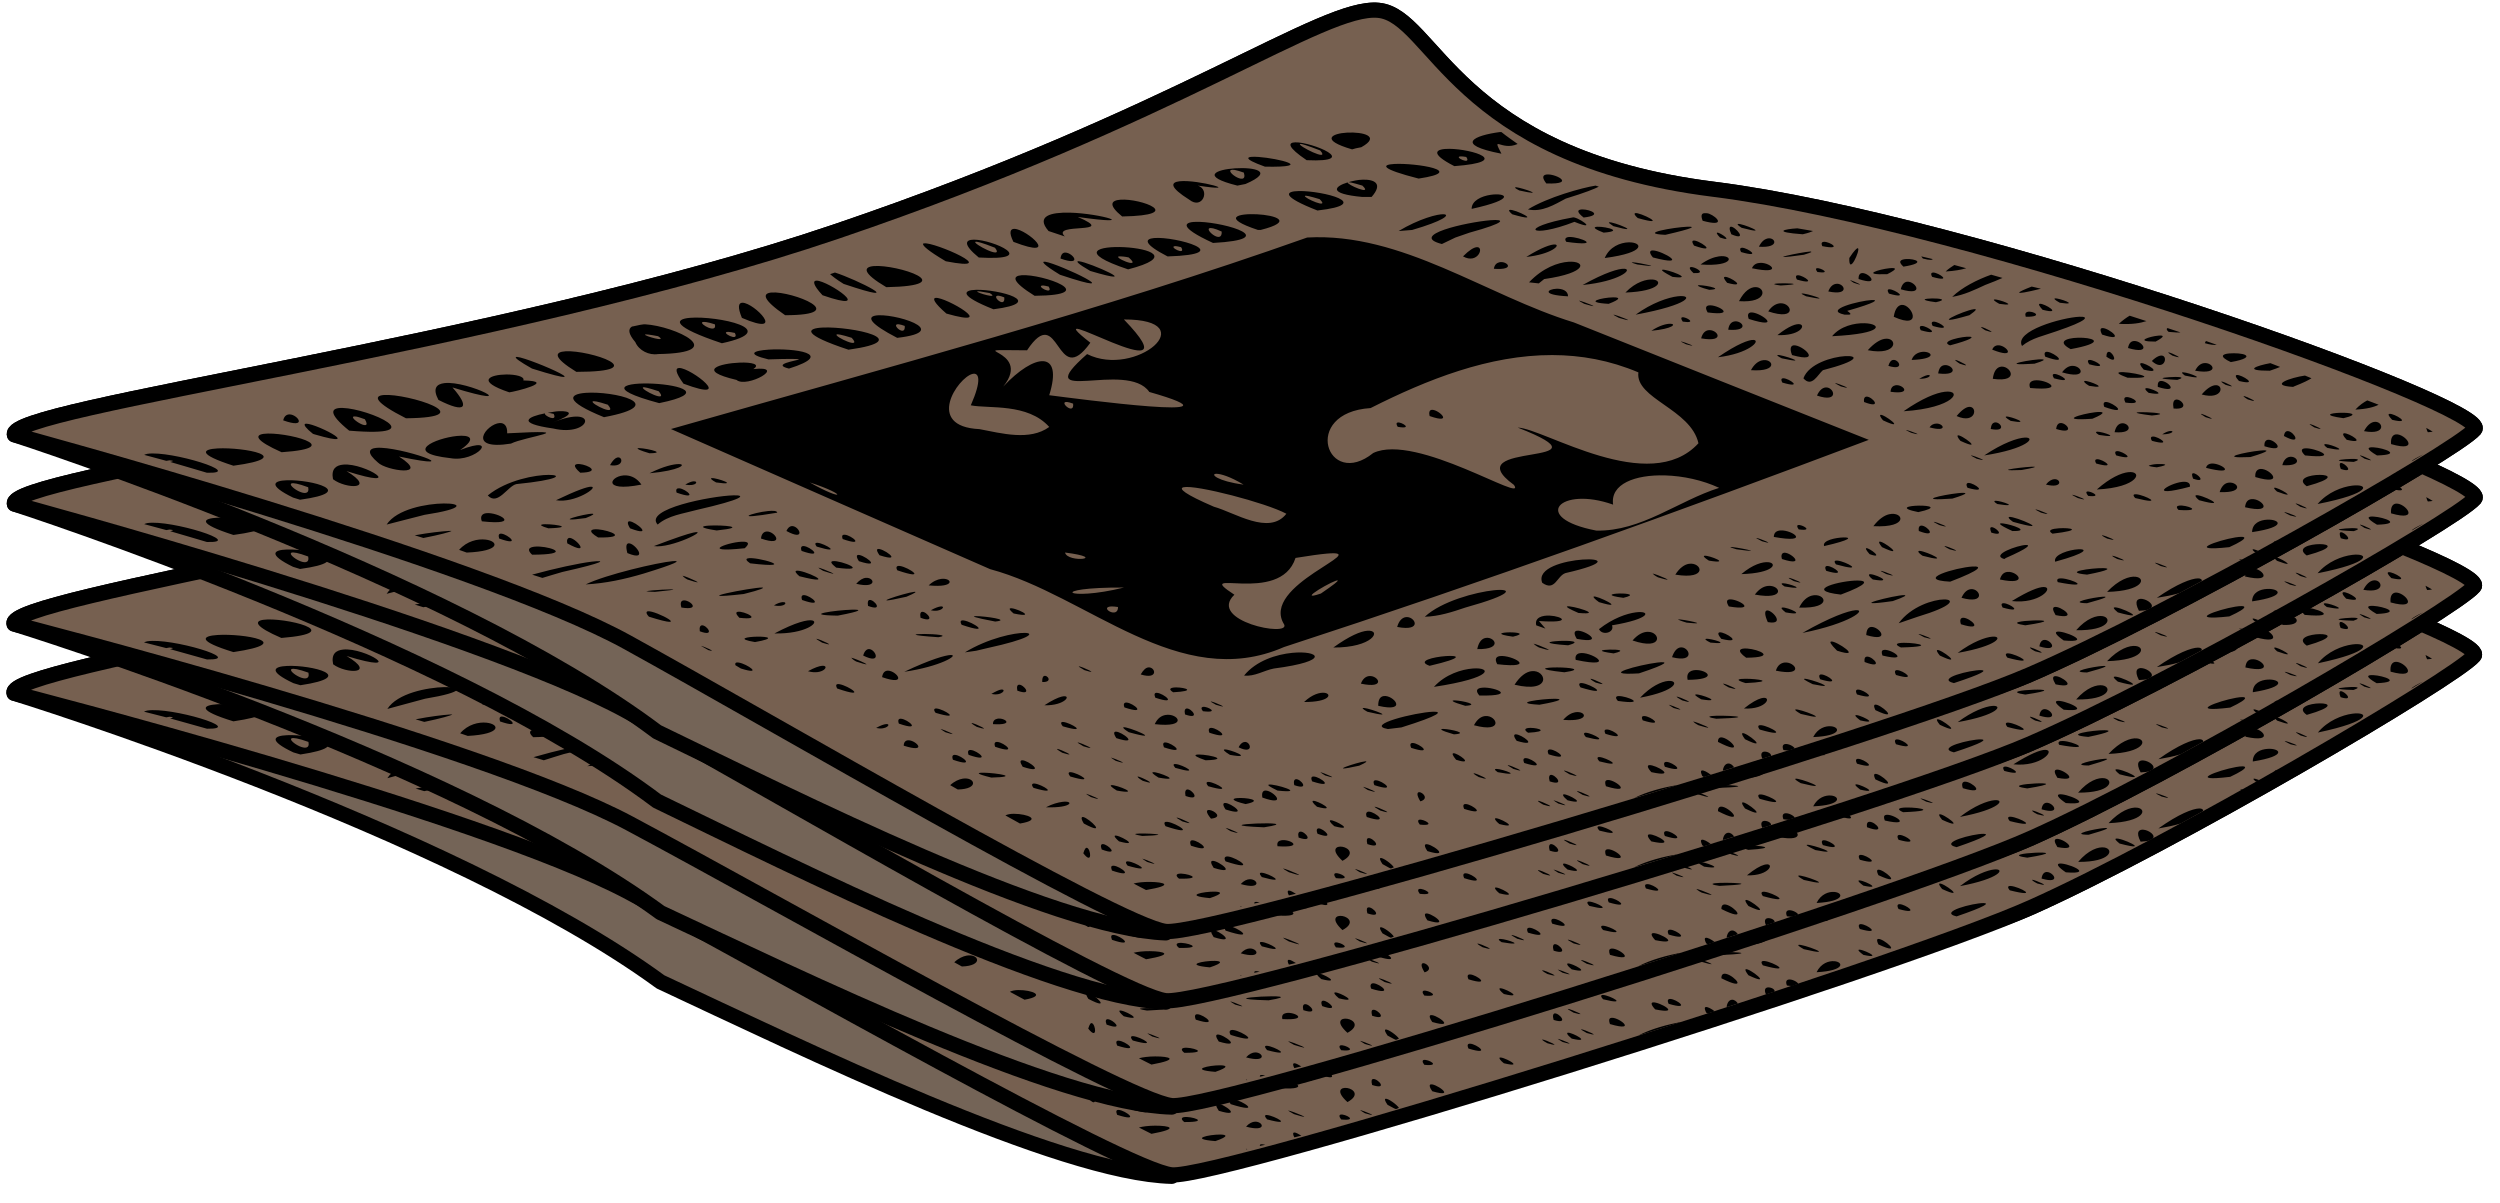 <?xml version="1.0" encoding="UTF-8" standalone="no"?><svg xmlns="http://www.w3.org/2000/svg" xmlns:xlink="http://www.w3.org/1999/xlink" fill="#000000" height="69.5" preserveAspectRatio="xMidYMid meet" version="1" viewBox="2.8 1.0 144.4 69.5" width="144.4" zoomAndPan="magnify"><g transform="translate(-371.35 -289.7)"><use height="70" transform="translate(0 4)" width="150" xlink:actuate="onLoad" xlink:href="#a" xlink:show="embed" xlink:type="simple"/><use height="70" id="a" transform="rotate(-.745 907.7 324.92)" width="150" xlink:actuate="onLoad" xlink:href="#b" xlink:show="embed" xlink:type="simple"/><use height="70" id="b" transform="translate(0 4)" width="150" xlink:actuate="onLoad" xlink:href="#c" xlink:show="embed" xlink:type="simple"/><g id="c"><g id="change1_1"><path d="m33.394 87.424s25.086 8.113 37.119 17.157c8.144 3.933 22.913 11.379 29.38 11.614 1.123-2.455 41.824-11.434 49.868-14.902s24.668-12.924 25.74-14.184-28.958-11.978-43.973-13.869-16.128-10.019-19.345-10.334-11.438 6.029-31.312 12.773c-19.45 6.601-48.013 10.169-47.477 11.745z" fill="#746457" fill-rule="evenodd" stroke="#000000" stroke-linecap="round" stroke-linejoin="round" stroke-width="0.876" transform="translate(341.59 228.39)"/></g><g id="change2_1"><path d="m33.394 87.424s26.813 7.25 35.393 11.978 28.421 16.391 31.103 16.706 41.828-11.348 49.871-14.815 24.668-12.924 25.74-14.184-28.958-11.978-43.973-13.869-16.128-10.019-19.345-10.334-11.438 6.029-31.312 12.773c-19.45 6.601-48.013 10.169-47.477 11.745z" fill="#766050" fill-rule="evenodd" stroke="#000000" stroke-linecap="round" stroke-linejoin="round" stroke-width="0.876" transform="translate(341.59 228.39)"/></g><g id="change3_1"><path d="m119.188,69.938c-1.456.192-2.681.713.094,1.25-.578-1.119-.009-.136.938-.562-.325-.233-.651-.454-.938-.688h-.094zm-8.812.031c-.889.048-1.603.418.281.969l.219-.062 .312-.062c1.158-.643.076-.892-.812-.844zm-3,.562c-.435.011-.466.273.656,1.031 3.201.145.3-1.055-.656-1.031zm.281.094c.075-.021.396.084 1.156.375 .645.721-1.382-.313-1.156-.375zm8.625.281c-.784-.009-1.198.245.281,1 3.393-.256 1.025-.986-.281-1zm.656.438c.069-.001.167.006.312.031 .356.514-.796-.024-.312-.031zm-11.688.031c-.687-.049-1.01.065.375.562 2.939.05.77-.481-.375-.562zm7.844.406c-.741.041-.822.275 1.406.844 2.877-.431-.172-.911-1.406-.844zm-9.188.25c-1.093.07-2.066.453.125,1l.156-.031 .312-.062c1.721-.74.5-.976-.594-.906zm-.031.094c.126.019.285.073.531.156 .283.932-1.416-.287-.531-.156zm17.938.281c-.147.051-.18.191.062.5 1.852.069.38-.652-.062-.5zm-10.531.281c-.289.006-.606.075-.875.156 .039-.033.268.017.844.188 .66.626-.961-.088-.844-.188-.779.234-1.159.658.844.844h.219 .312c.677-.769.175-1.015-.5-1zm-10.594.094c-.505.058-.602.331.562,1.062 .759.607 1.232-.568.5-.812 2.756.416-.008-.371-1.062-.25zm24.031.25c-.769.12-2.767.671-3.906,1.375 .813.175 1.525-.275 2.188-.625 1.132-.345 1.674-.569 1.906-.688l-.188-.062zm-4.594.094c-.03-.003-.051.026-.062.031 .023.028.104.082.25.156 1.68.372.174-.155-.188-.188zm-12.531.219c-.817.011-1.031.308 1.062,1.125 3.321-.38.3-1.143-1.062-1.125zm11.062.219c-.522.077-1.099.337-1.094.812 2.648-.582 1.963-.942 1.094-.812zm-10.719.062c.04-.033.265.015.844.188 .658.631-.964-.088-.844-.188zm-10.656.219c-.528.039-.75.283.094.969 3.739-.066 1.068-1.055-.094-.969zm26.688.562c-.266-.001-.407.107.062.469 1.162-.138.38-.467-.062-.469zm-4.219.031c-.054.022-.03.09.156.25 1.937.564.078-.344-.156-.25zm-25.406.156c-1.085-.026-1.976.193-1.219,1.062 .311.106.627.206.938.312-.856-.829 3.174-.083.75-1.125 3.72.525 1.339-.206-.469-.25zm32.656.031c-.053.022-.032.123.156.281 1.921.549.072-.377-.156-.281zm4,0c-.148.012-.22.122-.094.438 1.376.377.851-.221.375-.406-.095-.037-.207-.037-.281-.031zm-25.844.062c-1.07-.053-2.097.192.062.906h.156c1.979-.499.851-.853-.219-.906zm10.812,0c-.353-.033-1.455.267-2.625.969 .258-.015.523-.047.781-.062 1.808-.525 2.197-.874 1.844-.906zm7.406.188c-3.248.591-2.424,1.247.125.25 1.52.609.086-.374-.125-.25zm-4.719.156c-1.392.111-4.765.874-2.812,1.375l.781-.375 .812-.281c2.161-.594 2.054-.786 1.219-.719zm-16.812.094c-.939-.032-1.291.267.781,1.219 3.945-.216.783-1.166-.781-1.219zm23.656.031c-.04.019.034.075.25.219 1.877.509-.077-.303-.25-.219zm7.438.094c-.038.02.002.077.219.219 1.857.492-.052-.305-.219-.219zm-2.906.156c-.761.028-2.923.398-1.281.469 1.705-.391 1.738-.485 1.281-.469zm2.5,0c-.08.012-.106.133.031.438 1.014.438.208-.472-.031-.438zm-7.844.031c-.062.043.051.143.5.312 1.403-.109-.314-.442-.5-.312zm-22.281.062c.076-.039.287-.015.719.188 .043.743-.948-.07-.719-.188zm33.969,0c-.783.046-1.455.215.312.344 .326-.075.492-.139.594-.188-.308-.063-.605-.098-.906-.156zm-45.219.031c-.241-.008-.339.193-.062.75 2.807,1.081.784-.726.062-.75zm40.594.219c-.052.007-.039.077.156.281 .854.299.001-.303-.156-.281zm-8.531.25c-.199.003-.328.095-.188.281 2.167.304.786-.291.188-.281zm-15.156.031c-11.827,4.198-24.291,7.508-36.75,11.062 6.166,2.704 12.325,5.423 18.438,8.094 5.639,1.512 10.917,7.143 16.969,4.5 11.549-3.765 22.792-7.824 33.781-11.969-5.627-2.225-11.302-4.499-17.031-6.781-5.081-1.559-9.922-5.212-15.406-4.906zm-8.844.031c-.559.05-.613.344.781,1.062 4.098-.129.448-1.173-.781-1.062zm35.406.031c-.157.044-.334.182-.469.469 1.269.092.941-.601.469-.469zm-45.812.062c-.498.002-.658.262.281,1.031 3.567.207.814-1.035-.281-1.031zm41.531.062c-.057.028-.047.108.062.281 1.536.537.183-.404-.062-.281zm-41.438.062c.08-.022.38.048 1.125.344 .577.749-1.364-.276-1.125-.344zm49,0c-.114.006-.17.078-.094.25 1.232.248.436-.269.094-.25zm-11.281.031c-.468.013-1.1.251-1.375.906 2.485-.327 2.155-.928 1.375-.906zm-40.719.062c-.018.007-.028.017-.031.031-.024.103.299.401 1.312,1 3.412.664-.722-1.148-1.25-1.031h-.031zm36.469.062c-.212-.014-.761.157-1.656.719 1.434-.15 2.01-.695 1.656-.719zm-21.906.094c.073 0.0.16.033.312.062 .339.541-.826-.064-.312-.062zm-2.969.062c-1.441-.075-2.808.273.219,1.281 2.737-.707 1.222-1.206-.219-1.281zm20.344,0c-.16.02-.409.155-.781.531 .864.487 1.26-.591.781-.531zm15.344.031c-.109-.003-.164.068-.062.25 1.227.36.389-.24.062-.25zm6.688.031c-.05-.027-.21.115-.5.562-.039,1.068.651-.48.5-.562zm-11.844.125c-.184-.006-.244.118 0,.406 2.202.576.551-.388 0-.406zm9.094.062c-.539.033-3.004.558-.375.188 .251-.073.389-.129.438-.156-.014-.005-.018-.034-.062-.031zm-43.031.062c-.143-.002-.251.093-.281.344 1.319.474.71-.337.281-.344zm3.188.219c.096.005.246.012.469.062 .881.77-1.144-.098-.469-.062zm34.562,0c-.284.04-.659.177-1.062.469 1.998.145 1.914-.588 1.062-.469zm11.688,0c.029.042.041.066.094.125 .408.109.552.085.562.031-.221-.057-.436-.1-.656-.156zm-.875.156c-.301.019-.509.123-.156.438 1.391-.221.659-.469.156-.438zm-47.781.125c-.198-.02-.091.132.656.562 3.251.964-.061-.503-.656-.562zm-1.938.031c-.264-.038-.117.162.844.75 4.263,1.422-.052-.636-.844-.75zm30.219,0c-.601.04-1.487.345-2.281,1.188l.562.062 .312-.25c2.582-.369 2.408-1.066 1.406-1zm-4,.031c-.143.035-.278.138-.312.375 1.315.092.743-.48.312-.375zm7.719,0c-.12-.006-.096.022.25.125 1.778.247.111-.106-.25-.125zm7.375.031c-.206.003-.407.084-.5.312 1.815.386 1.12-.32.5-.312zm11.188.125c-.158.109-.333.209-.5.375 .535-.033.897-.101 1.188-.188l-.688-.188zm-62.406.062c-.606.049-.697.384.719,1.219 4.417-.087.614-1.326-.719-1.219zm47.281.062c-.168-.031-.262.047.062.344 .724.041.217-.292-.062-.344zm7.188.062c-.069.015-.08.072.031.219 .861.124.175-.262-.031-.219zm4.188,0c-.601.061-1.695.401-.125.344 .658-.326.486-.381.125-.344zm-15.312.031c-.313-.016-1.094.206-2.406.938 2.11-.208 2.928-.911 2.406-.938zm2.188.062c-.055.03.096.146.594.406 1.427.183-.428-.496-.594-.406zm-47.781.156-.281.094c.135.117.348.296.781.562 3.946,1.329.713-.275-.5-.656zm63.438,0c-.107-.002-.169.07-.062.25 1.221.343.384-.244.062-.25zm-4.094.031c-.132.002-.229.096-.219.344 1.282.426.614-.35.219-.344zm7.438.094c-.786.278-1.695.735-2.25,1.281 .679-.11 1.288-.399 1.906-.688 .439-.164.735-.289 1-.406-.22-.062-.437-.126-.656-.188zm-56,.031c-.537.041-.6.348.75,1.188 3.94-.034.43-1.278-.75-1.188zm44.844,0c-.109-.003-.166.067-.062.25 1.229.357.389-.241.062-.25zm-4.219.094c-.091.01-.08.101.125.344 1.243.342.148-.373-.125-.344zm-4.156.156c-.353-.034-.988.121-1.594.75 2.031-.075 2.181-.693 1.594-.75zm11.375.031c.034.03.103.083.219.156 .844.289-.027-.114-.219-.156zm-59.688.031c-.221.001-.226.234.344.844 3.143,1.089.318-.846-.344-.844zm63,.062c-.16.01-.312.147-.375.438 1.424.423.855-.469.375-.438zm-7.031.094c-.477-.007-1.042.029-.281.125 1.147-.067.758-.118.281-.125zm2.906.031c-.158.028-.324.134-.438.438 1.31.274.911-.523.438-.438zm-45.781.094c.075.001.157.032.312.062 .329.552-.839-.068-.312-.062zm37.812,0c-.014.03.149.119.656.25 1.043-.049-.615-.339-.656-.25zm19.281.062c-.82.316-1.284.571.531.125-.176-.052-.355-.074-.531-.125zm-15.969.031c-.27.008-.626.203-.938.812 1.703.118 1.533-.831.938-.812zm-11.469.094c-.522.016-.932.357.656.438 .003-.325-.343-.447-.656-.438zm19.219.031c-.108-.002-.137.068-.031.25 1.226.349.355-.243.031-.25zm-52.75.031c-.775.018-.991.335 1,1.125 3.145-.406.291-1.155-1-1.125zm.062.094c.028-.023.222 0.0.719.094 .627.385-.802-.026-.719-.094zm-11.875.062c-.533.041-.564.388.781,1.312 3.913-.009.391-1.403-.781-1.312zm59.5.062c-.034.016.028.045.25.156 1.815.385-.103-.224-.25-.156zm-46.375.125c.074.008.173.042.312.094 .077.698-.832-.151-.312-.094zm39.219.031c-.552.062-1.507.378-2.438,1.062 3.173-.586 3.358-1.166 2.438-1.062zm-3.75.062c-.606.01-1.787.288-.25.375 .778-.299.613-.381.25-.375zm-39.125.031c-.188.025-.095.282.625.906 3.096.884-.062-.981-.625-.906zm57.562.031c-.428.006-.794.087.219.219 .699-.156.209-.225-.219-.219zm7.094,0c-.07.013-.027.081.281.25 1.229.181-.071-.288-.281-.25zm-3.5.062c-.071.013-.026.08.281.25 1.235.186-.069-.288-.281-.25zm-7.094.031c-.683.036-2.825.574-1.562.844 .181-.011.576.07.156-.219 1.702-.484 1.816-.646 1.406-.625zm-16.906.031c.026.024.115.093.312.188 1.255.373-.098-.156-.312-.188zm-48.312.125c-.227.002-.296.234-.031.875 2.654,1.139.712-.88.031-.875zm59.969.031c-.218.005-.496.126-.719.469 1.688.566 1.372-.485.719-.469zm14.969.031c-.088.012-.059.105.156.344 1.228.315.106-.38-.156-.344zm-7.969.062c-.193.012-.397.191-.469.688 1.725.781 1.048-.722.469-.688zm-11.156.031c-.154.027-.224.134-.062.406 1.774.235.526-.486.062-.406zm15.312.219c-.561.065-2.799,1.088-.25.344 .419-.298.437-.365.25-.344zm3.094.156c-.104.03-.151.111-.094.281 1.098.014.405-.373.094-.281zm-15.906.031c-.185-.011-.299.086-.188.375 1.98.628.744-.341.188-.375zm-8,.125c-0.0.015.075.074.312.188 1.255.372-.099-.156-.312-.188zm-42.656.062c-.437.093-.309.459 1.281,1.281 3.345-.385-.321-1.487-1.281-1.281zm72.469,0c-.195.116-.409.272-.625.469 .755.051 1.263-.045 1.594-.156-.326-.105-.64-.208-.969-.312zm-2.906.062c-.974.041-3.785.821-3.312,1.688 .572-.471 1.301-.6 1.969-.844 1.857-.627 1.928-.869 1.344-.844zm-22.938.031c-.071.014-.078.1.031.25 .88.135.183-.292-.031-.25zm-57.312.031c-.935.079-1.019.511 1.844,1.469 3.611-.782-.286-1.601-1.844-1.469zm25.062.094c4.675-.005.68,3.405-2.125,2-3.483,3.066 2.315.321 3.594,2.188 6.234,1.78-4.305.376-5.781.188 .829-2.646-.849-2.428-2.656-.5 1.815-2.261-2.858-2.12 1.375-2.094 1.909-2.882 1.649,2.372 3.656-.438-3.701-2.895 6.418,3.305 1.938-1.344zm35.219.125c-.147.045-.274.175-.312.469 1.338.1.753-.603.312-.469zm11.562,0c-.108-.002-.17.067-.062.25 1.231.347.387-.244.062-.25zm-71.125.031c.066-.033.28-.018.719.125 .154.576-.917-.025-.719-.125zm67.125.062c-.575-.016-1.4.167-1.875.75 3.108-.152 2.833-.724 1.875-.75zm-11.219.031c-.211-.002-.608.083-1.094.406 1.266-.118 1.446-.403 1.094-.406zm-59.219.031c-.101-.006-.192.026-.281.031l-.438.094h-.031c-.239.142-.229.414.188.906 .203.483.799.775 1.312.688 4.241-.065.979-1.622-.75-1.719zm14.656,0c.075.008.203.041.344.094 .064.704-.87-.153-.344-.094zm52.062,0c-.197-.052-.635.081-1.312.625 1.27.049 1.641-.538 1.312-.625zm7.031.094c-.108-.002-.169.066-.062.25 1.232.349.387-.244.062-.25zm3.438.062c-.047-.003-.017.039.219.188 .879.297-.077-.178-.219-.188zm-66.906.031c-.992.041-1.206.399 1.469,1.281 3.977-.557.184-1.349-1.469-1.281zm73.906.031c-.124.003-.174.092-.031.375 1.447.481.403-.384.031-.375zm3.75,0c-.063.03-.07.105.062.219 .389.036.571.046.688.031l-.75-.25zm-26.531.125c-.169.03-.331.164-.406.469 1.486.261.913-.559.406-.469zm-56.594.094c.078.002.216.029.375.062 .301.57-.924-.075-.375-.062zm-4.812.156c.03-.023.241-.004.75.094 .624.396-.841-.025-.75-.094zm11.062,0c.044-.039.285.003.875.188 .644.711-1.006-.069-.875-.188zm76.344.062c-.499.043-1.445.35-.156.344 .586-.316.456-.37.156-.344zm-10.875.062c-.373-.037-1.806.257-1.156.5 1.225-.326 1.38-.478 1.156-.5zm6.531.062c-.716-.041-1.678.144-.719.656 1.903-.349 1.434-.616.719-.656zm-11.469.062c-.256.043-.592.236-.969.656 1.78.349 1.737-.784.969-.656zm-7.562.062c-.261-.02-.937.225-2.062,1 1.774-.206 2.498-.967 2.062-1zm21.969.062c-.159.012-.292.111-.344.406 1.432.418.821-.442.344-.406zm4.156,0c-.017.044-.049.072-.062.125 .312.095.542.115.688.094-.214-.073-.408-.145-.625-.219zm-30.312.031c-.044-.001.011.019.281.156 .908.258-.15-.153-.281-.156zm6.5.219c-.163.018-.246.181-.094.562 1.839.517.583-.616.094-.562zm11.875,0c-.159-.019-.333.044-.406.25 1.397.555.884-.193.406-.25zm-71.094.25c-.861.055-1.303.253 0,.562 1.309-.045 1.734-.028 1.781,0-.19.081-1.62.283-.594.531 2.785-.877.247-1.185-1.188-1.094zm-11.719.094c-.629.038-.752.34.625,1.188 4.561-.007.759-1.27-.625-1.188zm78.5.031c-.273-.018-.63.107-.75.469 1.434-.054 1.205-.439.75-.469zm7.094,0c-.136-.013-.214.062-.125.281 1.462.523.532-.241.125-.281zm3.562,0c-.079-.009-.148.046-.156.281 .745.512.394-.253.156-.281zm3.438.031c-.047-.003-.021.04.219.188 .879.29-.079-.18-.219-.188zm3.5.062c-.397.034-.602.177.094.5 .869-.152.999-.31.844-.406s-.607-.122-.938-.094zm-39.094.094c1.658.004 3.314.3 4.969,1-.196,1.517 3.028,2.116 3.469,4.094-2.825,3.086-8.918-.855-10.438-.906 5.948,2.335-3.775.727-.219,3.312 .809,1.154-5.646-3.02-8.125-1.844-2.664,2.146-4.209-2.333-.156-2.594 3.269-1.651 6.852-3.07 10.5-3.062zm13,0c-.034.016.025.074.25.188 1.838.394-.101-.256-.25-.188zm22.219.031c-.123-.017-.325.046-.594.312 .696.646.962-.26.594-.312zm-18.312.031c-.744.043-2.103.438-2.406,1.281 .483.561.835-.228 1.125-.469 2.161-.558 2.025-.856 1.281-.812zm-76.781.062c-.033.055.212.245.938.656 4.672,1.468-.796-.893-.938-.656zm88.188.125c-.434-.048-2.853.401-.469.25 .553-.17.613-.234.469-.25zm-8.625.031c-.111.012-.219.112-.281.344 .957.3.615-.38.281-.344zm3.594,0c-.048-.003.013.069.25.219 .885.301-.107-.209-.25-.219zm7.75,0c-.107-.001-.143.067-.031.25 1.231.336.353-.248.031-.25zm-18.938.031c-.209.054-.435.209-.625.562 1.667.116 1.253-.725.625-.562zm-59.031.125c-1.127.043-2.57.443-.188,1 .585.502 2.995-.85.969-.625 .444-.284-.105-.401-.781-.375zm80.938.031c-.088.013-.064.133.156.375 1.237.307.106-.415-.156-.375zm3.625,0c-.179.026-.368.159-.5.438 1.477.254 1.036-.515.5-.438zm3.844,0c-.814.148-1.604.439-.031.438 .291-.097.435-.152.594-.219-.175-.064-.384-.154-.562-.219zm-18.875.125c-.151.04-.264.162-.312.469 1.364.165.766-.59.312-.469zm7.438.031c-.192.003-.399.11-.594.375 1.496.444 1.17-.385.594-.375zm-4.188.062c-.184.058-.353.247-.406.688 1.67.238.958-.861.406-.688zm-76.281.062c-.229.005-.236.24.25.906 3.071,1.152.436-.921-.25-.906zm83.188.25c-.135.03-.063.115.469.312 2.252.068-.064-.402-.469-.312zm3.688,0c-.112-.003-.111.032.094.188 1.442.31.241-.178-.094-.188zm-69.938.094c.383-.098.554.342-.094,1.812 1.026.207 3.287-.143 4.531,1.25-1.125.817-2.75.369-4.031.125-3.169-.149-1.249-2.973-.406-3.188zm62.5,0c-.108-.001-.142.066-.031.25 1.236.34.355-.247.031-.25zm-89.438.031c-.902.009-1.806.361.188,1.031 .272-.025 2.813-.64.812-.688 .095-.231-.459-.349-1-.344zm82.188.031c-.084-.014-.287.05-.562.219 .538.006.703-.195.562-.219zm17.781,0c-.087.014-.099.102.125.344 1.237.301.135-.385-.125-.344zm3.938.031c-.807.114-2.144.566-.688.656l.062-.031c.543-.212.846-.367 1-.469-.125-.047-.248-.109-.375-.156zm-7.844.094c-.446.03-.735.096.469.156 .581-.178-.023-.186-.469-.156zm-22.281.062c-.111-.003-.166.061-.062.25 1.251.367.395-.241.062-.25zm14.5.125c-.211.033-.362.154-.25.438 2.225.196.882-.536.25-.438zm2.906.031c-.076.01-.051.104.25.281 1.276.223-.021-.311-.25-.281zm4.406,0c-.131.004-.211.091-.188.344 1.303.412.581-.357.188-.344zm3.5.031c-.047-.002-.023.04.219.188 .883.29-.079-.18-.219-.188zm-102.656.094c-.457.055-.695.306-.344.969 1.593.809 1.831.438.812-.719 4.296,1.318.902-.416-.469-.25zm80.344,0c-.044-.001.041.051.312.188 .907.254-.182-.185-.312-.188zm-68.281.031c-1.541-.077-2.967.237.344,1.125 2.855-.58 1.198-1.048-.344-1.125zm71.75.094c-.138.027-.272.127-.281.375 1.307.186.695-.456.281-.375zm18.438,0c-.188.031-.445.174-.75.531 1.253.347 1.313-.624.75-.531zm-90.781.125c.046-.04.31.025.906.219 .63.733-1.045-.098-.906-.219zm68.312,0c-.164.014-.357.141-.5.469 1.319.452.993-.512.5-.469zm18.469.062c-.023.034.018.113.188.25 1.337.24-.088-.396-.188-.25zm-11.594.188c-.492.061-1.294.372-2.375,1.125 2.954-.187 3.458-1.258 2.375-1.125zm-78.5.062c-.954.072-1.263.462 1.062,1.406 3.921-.738.527-1.526-1.062-1.406zm-11.656.125c-.606.047-.55.415 1.281,1.344 4.538-.048.052-1.448-1.281-1.344zm107.438.062c-.047-.002-.024.039.219.188 .885.29-.079-.18-.219-.188zm-21.781.031c-.108-.002-.193.084-.156.312 1.104.429.481-.307.156-.312zm14.969.031c-.103.02-.133.116-.031.312 1.17.16.34-.373.031-.312zm2.844.156c-.098.048-.15.19-.094.5 1.04.094.387-.645.094-.5zm11.094.031c-.211.114-.445.271-.688.531 .664-.027 1.105-.154 1.344-.281-.216-.092-.424-.154-.656-.25zm-102.5.062c.047-.04.278-.008.875.188 .626.739-1.015-.066-.875-.188zm27.406.031c.076.008.201.042.344.094 .087.715-.872-.147-.344-.094zm60.031,0c-.136-.013-.216.059-.125.281 1.474.524.534-.243.125-.281zm-7.938.281c-.173.015-.42.172-.719.531 1.125.501 1.239-.577.719-.531zm-93.938.062c-.687-.019-.886.292.375,1.312 4.91.416 1.136-1.271-.375-1.312zm62.844.125c-.077.038-.112.145-.062.344 1.528.533.397-.507.062-.344zm-50.344.062c-.201.006-.425.057-.656.094 .081.002.181.028.344.062 .245.504-.606.087-.5-.031-.961.182-1.728.563.469.875 2.23.524 2.693-1.456-.031-.344 1.339-.5 1.035-.676.375-.656zm88.719.062c-.795.094-2.231.517-.156.375 .879-.364.633-.431.156-.375zm2.969,0c-.58-.021-1.045.019.312.188 .961-.086.267-.167-.312-.188zm11.188.031c-.558.015-1.055.141.188.312 .988-.233.37-.328-.188-.312zm-8.031.062c-.047-.003.007.038.25.188 .888.294-.109-.18-.25-.188zm10.875,0c-.086.015-.076.101.156.344 1.245.294.102-.388-.156-.344zm-121.281.031c-.16-.004-.315.08-.375.344 1.426.513.855-.331.375-.344zm91.875.031c-.035.024-.003.125.156.312 1.469.685-.005-.416-.156-.312zm-88.031.094c.108.017.274.078.5.156 .525.896-1.258-.273-.5-.156zm95.312,0c-.078.01-.052.069.25.25 1.291.232-.016-.279-.25-.25zm21.219.312c-.175.037-.388.192-.562.531 1.364.256 1.087-.642.562-.531zm-56.375.031c-.077.013-.104.091 0,.25 .926.159.231-.29 0-.25zm34.469,0c-.108.027-.189.119-.219.375 .983.199.543-.457.219-.375zm-86.344.031c-.751.047-1.983,1.611.656,1.188 .78-.401 4.285-.838-.219-.594 .02-.451-.187-.61-.438-.594zm90.156,0c-.123.009-.222.105-.25.344 1.128.348.618-.369.25-.344zm-7.156.031c-.134.002-.29.046-.406.219 1.075.294.808-.224.406-.219zm10.625,0c-.145.048-.278.189-.344.5 1.278.098.78-.644.344-.5zm-104.875.031c-.058.055.06.238.469.562l.094.031c3.184.933-.309-.833-.562-.594zm115.812,0c-.047-.002.005.038.25.188 .889.29-.11-.181-.25-.188zm6.719.219c.023.068.039.161.094.25 .127-.003.182-.022.281-.031-.115-.077-.218-.129-.375-.219zm-30.031.125c-.044-.001.007.019.281.156 .912.255-.15-.154-.281-.156zm15.188.062c-.101.022-.244.075-.406.188 .677-.011.709-.254.406-.188zm6.875,0c-.117-.018-.223.052-.25.281 1.076.582.602-.228.25-.281zm-11.031.031c-.104.001-.115.063.094.188 1.374.216.218-.19-.094-.188zm14.25.094c-.087.015-.074.131.156.375 1.249.296.104-.42-.156-.375zm-120.156.031c-.527.07-.505.377 1.031,1.062 3.929-.268.128-1.216-1.031-1.062zm123.156.031c-.174.019-.318.18-.281.562 1.74.505.804-.62.281-.562zm-25.312.062c-.034.024-.004.125.156.312 1.467.677-.008-.418-.156-.312zm-86.688.031c-1.224.124-3.194.971-.375,1.281 1.503.276 2.92-1.395.562-.469 1.004-.69.547-.887-.188-.812zm97.969.031c-.108-0-.177.064-.062.25 1.245.337.387-.25.062-.25zm-7.406.062c-.408.019-1.258.3-2.344,1.031 2.504-.387 3.024-1.063 2.344-1.031zm14.062.125c-.132.005-.247.12-.219.375 1.319.408.615-.391.219-.375zm3.312.25c-.112-.002-.116.062.094.219 1.451.304.242-.212-.094-.219zm2.781.188c-.352-.023-.498.066.188.469 1.514-.044.398-.431-.188-.469zm-115.375.031c-.439.041-.564.288.094.844 .454.471 3.095.87 1.219-.344 4.311.903.005-.624-1.312-.5zm-9.156.031c-.894.046-1.197.323.906,1 3.708-.503.584-1.077-.906-1zm24.25,0c-.026.031.151.123.688.281 1.214-.014-.61-.375-.688-.281zm96.281,0c-.179.025-.242.141.031.406 2.213.234.507-.482-.031-.406zm-2.562.125c-.821.078-2.589.468-.562.375 1.202-.362 1.055-.422.562-.375zm-8.25.031c-.109-0-.176.062-.062.25 1.249.341.389-.249.062-.25zm-113.781.156c-.077.011-.132.041-.188.062l1.281.344 .188-.031c.285.025.211.058.031.094 .735.206 1.172.352 2.125.625 2.249.061-2.076-1.295-3.438-1.094zm131.469.031c-.342.161-.655.324-.688.406 .206-.132.517-.292.688-.406zm-26.125.062c-.044-.001.037.05.312.188 .914.254-.182-.186-.312-.188zm22.469,0c-.047-.002.002.037.25.188 .894.291-.11-.181-.25-.188zm-4.125.094c-.15.045-.306.181-.375.469 1.313.083.824-.604.375-.469zm-96.562.031c-.115.035-.259.17-.406.438 .836.144.75-.543.406-.438zm85.5.094c-.109-0-.175.062-.062.25 1.251.344.39-.249.062-.25zm14.344,0c-.45.034-.75.105.469.156 .58-.189-.019-.191-.469-.156zm-.281.219c-.071.012-.089.124 0,.344 .847.284.214-.379 0-.344zm-7.375.031c-.192-.012-.375.066-.406.25 1.783.449.981-.213.406-.25zm-94.344.031c-.284-.027-.457.079.031.5 1.25-.03.442-.455-.031-.5zm5.719,0c-.282-.001-.875.122-1.688.531 1.754-.159 2.157-.53 1.688-.531zm85.375,0c-.207.01-.413.061-.469.094 .023.027.164.063.469.094 .843-.163.414-.208 0-.188zm-104.75.031c-.424.038-.71.248-.594.844 .75.577 2.544.609.781-.469 3.571,1.143 1.083-.49-.188-.375zm97.688.125c-.252-.043-2.781.27-.75.188 .68-.122.834-.173.75-.188zm13.062.125c-.179.009-.34.132-.312.469 1.771.524.85-.494.312-.469zm-7.656.188c-.401.047-1.041.317-1.812,1 2.44-.115 2.696-1.103 1.812-1zm3.75.062c-.073.011-.084.089 0,.312 .85.296.218-.346 0-.312zm-56.406.031c.238.002.78.152 1.562.625-1.517-.197-1.958-.628-1.562-.625zm-38.562.062c-.761.001-2.418.285-3.531,1.188 .577.624 1.152-.551 1.656-.656 2.503-.25 2.636-.532 1.875-.531zm102.281,0c-.566.001-1.37.214-.75.656 1.644-.448 1.316-.658.75-.656zm-97.812.031c-.894-.058-1.531,1.009.875.531-.253-.369-.577-.512-.875-.531zm60,0c1.038.03 2.173.274 3.125.719-2.372.749-4.488,2.522-7.094,2.469-3.843-.737-2.111-2.597.969-1.5-.175-1.195 1.269-1.738 3-1.688zm-55.062.156c-.093.008-.043.094.25.25 1.42.208.029-.273-.25-.25zm77.531.062c-.133.013-.317.107-.469.312 1.008.245.869-.352.469-.312zm-102.062.062c-.797.024-1.113.287.344,1l.406.125c3.367-.461.649-1.168-.75-1.125zm23.469.062c-.106.01-.262.063-.469.188 .646.131.787-.217.469-.188zm86,.031c-.781.077-2.134.96.438.281 .041-.24-.177-.307-.438-.281zm-79.281.031c2.257.737 1.984,1.134 0,0zm66.938.031c-.111-.001-.172.089-.062.281 1.262.358.395-.277.062-.281zm14.938,0c-.181.052-.342.22-.438.531 1.569.062.982-.687.438-.531zm-111.812.031c.093-.043.382-0.0.969.219 .161.803-1.249-.091-.969-.219zm119.031.125c-.581.071-1.425.382-2,1.062 3.18-.629 2.969-1.18 2-1.062zm-101.719.062c-.215-.004-.816.199-2.031.781 1.08.191 2.505-.773 2.031-.781zm34.219.031c.699-.158 4.77.9 5.938,1.531-.994,1.276-2.998-.079-4.188-.406-1.676-.722-2.068-1.053-1.75-1.125zm63,.031c-.031.019-.003.073.156.219 1.412.532-.022-.3-.156-.219zm-92.125.031c-.126-.01-.226.04-.156.25 1.334.47.534-.221.156-.25zm81.312.188c-.069.018-.057.099.062.25 .879.102.145-.303-.062-.25zm-7.469.094c-.875.093-2.557.469-.312.312 1.063-.323.837-.368.312-.312zm10.312.062c-.155-.012-.233.036-.062.219 1.795.444.527-.183.062-.219zm-3.688.031c-.044-0.0.035.049.312.188 .918.253-.182-.186-.312-.188zm-77.344.031c-1.281.037-5.195.793-4.375,1.688 .609-.532 1.483-.63 2.25-.844 2.716-.621 2.894-.866 2.125-.844zm84.469,0c-.05.026-.014.115.188.281 1.952.53.028-.395-.188-.281zm3.219.219c-.19.021-.342.129-.375.469 1.764.413.945-.531.375-.469zm-14.781.094c-.106.001-.117.059.094.188 1.401.226.225-.189-.094-.188zm-89.625.156c-.995.011-2.725.32-3.312,1.219l.969-.25 1.219-.312c2.381-.365 2.12-.667 1.125-.656zm106.969,0c-.047-.002.002.034.25.188 .901.297-.108-.181-.25-.188zm-21.781.125c-.595.009-1.194.141-.031.375 1.216-.268.626-.384.031-.375zm15.031,0c-.131.021-.188.086-.031.25 1.539.098.424-.312.031-.25zm-8.281.219c-.044-0.0.035.048.312.188 .921.256-.181-.186-.312-.188zm-73.219.094c-.876.084-2.253.568.531.094-.011-.114-.239-.122-.531-.094zm87.594.062c-.043-0.0.033.051.312.188 .918.247-.183-.187-.312-.188zm-103.875.062c-.224.028-.368.173-.25.469 2.363.264.922-.553.25-.469zm6.125.031c-.398-.01-2.475.539-.375.25 .459-.179.508-.247.375-.25zm74.906.031c-.277.064-.6.283-.906.688 2.103.112 1.736-.88.906-.688zm6.938.156c-.07.016-.024.113.219.281 2.514.702.085-.352-.219-.281zm14.906.156c-.409.019-.868.198-.875.719 2.082-.305 1.557-.751.875-.719zm-94.594.094c-.115-.002-.155.114.031.406 1.44.549.314-.399-.031-.406zm75.344.031c-.044-.001.034.046.312.188 .927.261-.179-.186-.312-.188zm4,.094c-.288-.034-.329.046.531.438 1.123.019-.051-.38-.531-.438zm-84.406.062c-.108.03-.05.093.375.219 1.799-.057-.052-.307-.375-.219zm72.562.031c-.073.016-.083.093.031.25 .907.125.188-.299-.031-.25zm-62.906.031c-.459.027-.612.123.438.281 1.915-.199.328-.326-.438-.281zm70.031,0c-.11-.001-.194.076-.156.312 1.127.435.487-.31.156-.312zm-65.188.031c-.134-.02-.278.054-.375.281 1.108.604.776-.221.375-.281zm69.219.062c-.074.014-.088.09 0,.312 .871.268.223-.354 0-.312zm3.906.062c-.387.026-.7.107-.375.312 1.838-.216 1.02-.357.375-.312zm-84.375.062c-.405-.035-.654.082 0,.469 1.8.026.676-.41 0-.469zm68.312.062c-.226.01-.404.105-.406.375 2.17.394 1.085-.404.406-.375zm-76.969.031c-.345.019-1.088.093-1.938.25l.5.156c.981-.19 1.558-.354 1.625-.406-.033-.007-.091-.005-.188,0zm18.406.031c-.154.006-.314.099-.344.406 1.428.497.807-.424.344-.406zm-4.25.062c-.335.073-1.038.307-2.281.781 .981.155 3.287-.999 2.281-.781zm-11.094.062c-.127-.01-.187.066-.125.281 1.335.479.507-.252.125-.281zm19.844.062c-.126-.009-.201.039-.125.25 1.346.467.503-.223.125-.25zm72.625.031c-.044-0.0.002.048.281.188 .924.255-.15-.187-.281-.188zm-14.938.125c-.436.01-1.25.169-1.125.5 1.619-.371 1.561-.51 1.125-.5zm22.625,0c-1.015.166-2.943.843-.344.562 1.244-.567.953-.662.344-.562zm-96.25.031c-.076.02-.14.113-.094.312 1.481.815.421-.4.094-.312zm68.594,0c-.045-.001.034.042.312.188 .937.271-.176-.185-.312-.188zm-73.406.094c-.447-.053-1.073.076-1.531.594 .149.049.289.107.438.156 1.996-.081 1.845-.66 1.094-.75zm103.469.062c-.105.011-.182.056-.219.125l.219-.125zm-88.531.062c-.726-.055-2.814.679.031.375 .29-.267.211-.357-.031-.375zm65.562,0c-.036.025-.003.118.156.312 1.484.701-.001-.423-.156-.312zm-61.312.062c-.133-.014-.208.034-.062.219 1.543.466.463-.177.062-.219zm-10.938.031c-.116.019-.169.16-.062.562 1.302.541.409-.62.062-.562zm80.719.094c-.465.01-2.077.578-1.25.812l.094-.062c1.316-.578 1.435-.756 1.156-.75zm-70.594.062c-.127-.009-.199.069-.125.281 1.348.47.504-.254.125-.281zm65.906,0c-.045-.001.002.045.281.188 .93.262-.148-.186-.281-.188zm-81.156.031c-.474-.028-.857.085-.438.469 2.241-.008 1.227-.421.438-.469zm68.781.031c-.029.012.072.042.344.125 2.014.279-.22-.178-.344-.125zm7.844.062c-.054.012-.023.102.188.344 .898.321-.025-.379-.188-.344zm-57.125.062c-.047.038-.009.149.125.344 1.522.494.079-.51-.125-.344zm69.375,0c-.505.025-1.465.298-1.344.719 1.901-.52 1.849-.744 1.344-.719zm10.094,0c-.074.004-.021.072.125.188l.188-.094c-.136-.042-.25-.097-.312-.094zm-19.25.094c-.129-.011-.148.076.156.281 1.785.473.231-.249-.156-.281zm-49.375.094c2.586.332.133.63 0,0zm41.469.031c-.074.041-.125.142-.062.344 1.542.501.382-.519.062-.344zm-26.344.031c2.756-.241-3.901,1.829-2.469,4.094 .363.755-4.461-.207-2.875-1.719-2.567-1.676 2.636.665 3.531-2.125 .829-.134 1.419-.216 1.812-.25zm-27.125.094c-.047.038-.04.149.094.344 1.524.496.112-.51-.094-.344zm48.938.031c-.086.013-.052.09.25.281 1.365.224.007-.319-.25-.281zm23.562,0c-.044-0.0.001.047.281.188 .927.256-.149-.187-.281-.188zm-78.844.156c-.102.034-.08.122.156.281 2.997.354.287-.431-.156-.281zm48.25.062c-1.055.074-2.681.487-2.344,1.344 .745.525.838-.392 1.344-.562 2.544-.583 2.055-.855 1-.781zm37.906,0c-.004.011.045.009.094.031 .029-.016.065-.016.094-.031-.069 0-.182-.015-.188,0zm-23.188.062c-.156-.015-.247.025-.094.219 1.778.494.563-.173.094-.219zm-67.281.031c-.853.072-3.877.778-5.031,1.344 1.145-.059 2.258-.302 3.344-.625 1.909-.587 2.199-.762 1.688-.719zm9.25,0c-.15.02-.14.115.188.375 2.03.275.263-.436-.188-.375zm-13.938.031c-.726.087-2.111.385-3.438.75 .19.067.406.12.594.188 .387-.111.767-.239 1.156-.344 2.455-.552 2.562-.699 1.688-.594zm67.969.031c-.322-.033-.904.126-1.562.688 1.895-.058 2.099-.633 1.562-.688zm22.344.031c-.044-0.0.032.047.312.188 .927.255-.181-.187-.312-.188zm-26.938.062c-.248.04-.537.234-.781.625 1.938.318 1.524-.745.781-.625zm-45.562.125c-.167-.025-.274.04-.156.25 1.819.616.659-.176.156-.25zm53.562,0c-.114-.002-.168.083-.062.281 1.289.379.406-.275.062-.281zm8.375.031c-.936.057-3.393.766-1.281.875 1.864-.712 1.843-.909 1.281-.875zm-66.656.062c.024.027.076.078.281.188 1.365.452-.039-.145-.281-.188zm74.219.031c-.669-.013-2.44.232-.938.375 1.352-.259 1.339-.367.938-.375zm-75.5.156c-.074.027-.026.128.188.312 2.418.613.135-.431-.188-.312zm62.656,0c-.045-.001.032.043.312.188 .937.267-.177-.185-.312-.188zm7.312.062c-.194.019-.357.134-.438.438 1.717.367 1.019-.494.438-.438zm-20.5.094c.027.026.107.117.312.219 1.307.397-.089-.186-.312-.219zm12.5.062c-.022.036.029.136.219.281 1.436.249-.125-.439-.219-.281zm-68.531.062c.023.027.077.108.281.219 1.369.457-.037-.175-.281-.219zm83.938.062c-.361-.045-.98.163-1.656.875 2.103-.055 2.258-.8 1.656-.875zm-73.344.062c-.166.011-.368.122-.562.344 1.24.297 1.06-.375.562-.344zm53.312,0c-.046-.001 0.0.041.281.188 .943.272-.145-.185-.281-.188zm15.75.031c-.197-.009-.317.043-.219.219 2.072.405.811-.191.219-.219zm7.875,0c-.375.007-1.186.299-2.375,1.125 .475-.073.878-.154 1.219-.25l.094-.031 1.281-.688c.023-.085-.052-.159-.219-.156zm-72.594.031c-.212.028-.479.139-.719.375 1.608.158 1.356-.458.719-.375zm22.906.094c.024.04-.211.231-.969.75-1.597.547.896-.871.969-.75zm30.031,0c-.95-.004-3.22.561-.969.812 1.626-.605 1.539-.81.969-.812zm-4.312.156c-.111-.001-.119.054.094.188 1.447.246.239-.186-.094-.188zm-.875.156c-.24.027-.497.165-.75.5 1.845.34 1.469-.582.75-.5zm15.938.062c-.283-.002-.87.214-1.844.812 1.6.186 2.467-.807 1.844-.812zm-74.031.031c-.522-.019-4.572.768-1.062.375 1.022-.253 1.237-.369 1.062-.375zm20.906,0c-3.36.831-4.534-.022 0,0zm48.906.094c-.179.023-.382.154-.531.5 1.451.403 1.069-.569.531-.5zm-75.594.031c-.391.018-.814.061-.906.094 .066.013.228.022.5.031 1.63-.159 1.086-.156.406-.125zm48.062.031c-1.052.108-3.038.636-4,1.531 .813-.021 1.587-.274 2.344-.531 2.825-.786 2.708-1.108 1.656-1zm-33.5.094c-.507.053-3.047.87-.438.281 .548-.233.606-.299.438-.281zm40.75.094c-.454.009-.841.112.219.25 .757-.175.235-.259-.219-.25zm-47.094.094c-.128-.009-.199.066-.125.281 1.359.475.508-.254.125-.281zm63.531,0c-.509-.011-3.562.757-.656.344 .71-.249.826-.34.656-.344zm-5.344.031c-.25.07-.518.274-.719.688 2.039.073 1.469-.897.719-.688zm-12.594.062c-.019.032.06.13.312.312 1.753.522-.229-.453-.312-.312zm29.406,0c-.534.034-2.068.354-.906.375 1.171-.315 1.226-.395.906-.375zm2.281.125c-.268-.035-.481.119-.188.688 .222-.009.385-.026.5-.062l.188-.094c.218-.191-.187-.491-.5-.531zm-23.844.031c-.152.021-.197.134-.031.406 1.756.289.486-.469.031-.406zm12.406,0c-.61.001-1.922.404-2.625,1.375l1.094-.375c2.061-.619 2.141-1.001 1.531-1zm-62.062.031c-.089.009-.137.102-.094.344 .93.348.36-.371.094-.344zm-10.781.031c-.113.029-.172.141-.094.406 1.223.197.432-.494.094-.406zm5.75.094c-.108.01-.292.057-.5.188 .66.135.824-.218.5-.188zm70.531.062c-.113-.001-.174.052-.062.25 1.286.365.402-.247.062-.25zm-61.406.188c-.112.013-.296.071-.562.219 .598.142.899-.257.562-.219zm9.844,0c.1-.007.222.006.406.031 .018.712-1.108.018-.406-.031zm26.344,0c-.063.03.1.133.656.375 1.603.143-.468-.466-.656-.375zm28.156.031c-.112.029-.13.152.062.469 1.418.291.272-.556-.062-.469zm-15.719.031c-.092.012-.066.084.188.281 1.342.238.09-.318-.188-.281zm19.156,0c-.052.027.016.108.219.281 1.992.554.006-.399-.219-.281zm-63.781.062c-.032.035.037.125.219.281 1.554.326-.081-.434-.219-.281zm-9.125.062c-.908.026-2.99.311-.812.344 1.482-.281 1.357-.359.812-.344zm57.969.031c-.417.036-1.446.388-3.062,1.312 2.762-.552 3.758-1.373 3.062-1.312zm-5.156.031c-.081.056-.093.246.094.656 1.111.201.148-.824-.094-.656zm-64.594.031c-.101.015-.12.124.062.312 2.66.841.374-.376-.062-.312zm5.188.031c-.113.025-.119.114.094.344 1.467.172.245-.419-.094-.344zm10.656,0c-.089.009-.139.102-.094.344 .931.346.359-.372.094-.344zm41.219.031c-.524.068-1.324.339-2.125.969 .189.404.921.193.75-.219 2.291-.384 2.248-.863 1.375-.75zm-4.969.188c-.429-.02-.889.104-.781.562l.531.188-.375-.438c1.988.141 1.34-.28.625-.312zm-33.125.031c-.29 0-.194.065 1.094.312 .962-.099-.61-.313-1.094-.312zm65.062,0c-.333-.061-.933.122-1.531.812 1.93.038 2.086-.71 1.531-.812zm-40.281.062c-.179.037-.371.2-.469.562 1.544.297 1.006-.674.469-.562zm32.219.031c-.132.004-.216.105-.125.375 1.43.447.521-.387.125-.375zm-16.469.094c.019.025.158.088.5.188 1.527.159-.279-.213-.5-.188zm-50,.062c-.257-.059-.947.092-2.188.75 1.798.04 2.616-.651 2.188-.75zm8.75,0c-.168-.024-.245.037-.125.25 1.833.617.63-.177.125-.25zm61.781,0c-.661.022-1.483.129-.469.281 1.63-.242 1.13-.304.469-.281zm-76.906.281c-.091.009-.161.099-.125.344 .935.353.397-.371.125-.344zm67.531.094c-.155.013-.271.153-.281.469 1.472.439.747-.509.281-.469zm-29.094.219c-.386.027-1.039.297-1.969.969 2.283.015 2.826-1.028 1.969-.969zm12.094,0c-.145.024-.191.162 0,.469 1.732.32.434-.541 0-.469zm4.094.062c-.25.006-.548.124-.875.5 1.814.621 1.626-.518.875-.5zm23.625,0c-.104.042-.05.182.406.5 1.823.169-.093-.626-.406-.5zm-31.625.031c-.454.007-.832.105.219.25 .766-.175.236-.257-.219-.25zm12.156,0c-.102.014-.123.115.094.375 1.366.331.212-.418-.094-.375zm-40.125.031c-.592-.013-2.121.303-3.469,1.125l.656-.094 .656-.156c2.396-.521 2.749-.862 2.156-.875zm-5.812.062c-.615-.002-.976.068.812.188 .671-.109-.198-.185-.812-.188zm57.438,0c-.045-.001.029.04.312.188 .947.271-.176-.186-.312-.188zm-67.094.156c-.589.009-1.235.127-.125.312 1.246-.221.714-.321.125-.312zm71.344,0c-.391.03-1.138.291-2,.938 2.329-.407 2.652-.987 2-.938zm-29.344.094c-.179.064-.337.266-.406.625 1.591.031.943-.817.406-.625zm-38.562.031c-.051-.003.028.054.312.219 1.006.32-.158-.211-.312-.219zm51.375,0c-.081.013-.055.073.25.219 1.331.134-.006-.259-.25-.219zm19.531.062c-.13.01-.25.123-.281.375 1.187.362.67-.404.281-.375zm-28.031.062c-.602.03-1.037.138.531.25 .838-.231.07-.28-.531-.25zm15.719.031c-.092.019-.04.15.344.531 1.577.508-.067-.587-.344-.531zm3.938.094c-.191.032-.211.113.094.25 2.385-.057.48-.345-.094-.25zm-21.125.031c.027.027.104.113.312.219 1.332.414-.084-.184-.312-.219zm-48.094.125 .438.25c.559.154-.247-.214-.438-.25zm56.562.094c-.17.031-.348.196-.469.562 1.414.36.979-.656.469-.562zm20.219,0c-.045-0-.003.072.281.219 .945.267-.146-.218-.281-.219zm-16.344.062c-.406-.03-.666.098-.062.531 1.821-.018.739-.481.062-.531zm-50.719.031c-.128-.006-.271.102-.344.375 1.099.548.728-.357.344-.375zm42.781.031c-.454.01-.836.078.219.219 .76-.179.235-.229-.219-.219zm15.781.031c-.084.035-.099.14-.031.312 1.733.416.394-.466.031-.312zm3.125,0c-.036.027-.004.113.156.312 1.495.708.001-.429-.156-.312zm-37.25.156c-.909.09-2.079.449-2.781,1.312 .609.069 1.146-.296 1.719-.406 3.373-.439 2.577-1.056 1.062-.906zm16.562.031c-.141.042-.236.161-.188.375 2.551.545.801-.557.188-.375zm24.812,0c-.158-.014-.225.055-.062.25 1.81.483.537-.209.062-.25zm-61.094.094c-.292.004-1.162.246-2.688.969 2.091-.305 3.175-.975 2.688-.969zm28.594.062c-.709.051-1.719.286-.938.562 2.055-.479 1.647-.613.938-.562zm3.125,0c-.22.028-.324.165-.156.469 2.414.28.817-.552.156-.469zm21.219.031c-.114-.001-.189.067-.156.312 1.151.446.497-.311.156-.312zm-58.688.062c.024.027.073.106.281.219 1.383.461-.036-.176-.281-.219zm-6.5.281c-.146-.022-.233.009-.188.156l.312.188c1.344.419.353-.272-.125-.344zm53.062,0c-1.029.125-3.489.771-1.062.625 1.785-.592 1.68-.7 1.062-.625zm7.344,0c-.198.024-.401.146-.5.469 1.72.352 1.093-.541.5-.469zm-55.594.188c-.162.014-.433.102-.812.312 .872.248 1.298-.354.812-.312zm14.844.031c-.05-.002.025.056.312.219 1.0.314-.161-.212-.312-.219zm4,.062c-.139.015-.284.143-.438.406 1.055.326.854-.452.438-.406zm23.625,0c-.717-.003-1.296.099.406.281 1.167-.17.311-.278-.406-.281zm-4.875.062c-.64.048-1.588.332-2.25,1.062 3.513-.534 3.317-1.143 2.25-1.062zm13,.094c-.348-.032-.708.098-.594.562 1.723-.02 1.174-.509.594-.562zm11.5,0c-.116-.002-.171.078-.062.281 1.307.381.41-.277.062-.281zm4.844,0c-.578-.015-2.641.481-1.562.75 1.721-.565 1.909-.741 1.562-.75zm-63.125.031c-.165-.003-.306.096-.344.375 1.519.533.84-.365.344-.375zm37.156.031c-.293.041-.639.267-.969.781 2.214.534 1.846-.903.969-.781zm16.75.188c-.117-.002-.169.076-.062.281 1.313.389.413-.275.062-.281zm-44.906.094c-.065.034-.103.15-.094.344 .645.022.29-.446.094-.344zm18.781,0c-.176.021-.365.149-.469.438 1.499.32.996-.5.469-.438zm12.812.156c-.048-.001-.005.063.281.219 .972.291-.139-.215-.281-.219zm8.938,0c-.408.001-.656.05 0,.25 1.812-.086.68-.252 0-.25zm3.406,0c-.091.007-4e-005,.079.469.312 1.716.356-.196-.333-.469-.312zm-7.875.125c-.382.03-1.004.312-1.625.969 2.187-.411 2.262-1.018 1.625-.969zm-4.969.125c-.162-.019-.237.044-.094.25 1.816.548.58-.194.094-.25zm8.156.031c-.047-.001.026.065.312.219 .965.284-.172-.216-.312-.219zm-51.062.031c-.171-.025-.241.032-.125.25 1.851.637.638-.174.125-.25zm10.375.031c-.089.01-.142.099-.094.344 .94.342.36-.375.094-.344zm9.094.156c-.298-.002-.523.077-.188.281 1.381-.071.684-.278.188-.281zm17.562.031c-.206.045-.295.169-.062.438 2.401.046.682-.574.062-.438zm-27.688.094c-.113.013-.296.099-.562.25 .61.143.903-.29.562-.25zm49.5,0c-.117-.002-.17.076-.062.281 1.314.387.413-.276.062-.281zm-40.5.188c-.126-.007-.181.065-.094.281 1.368.458.472-.26.094-.281zm9.688,0c-.259-.036-.72.081-1.188.531 1.5.004 1.619-.471 1.188-.531zm21.438.094c-.08.015-.034.078.312.281 1.389.224-.073-.326-.312-.281zm-18.031.094c-.184.03-.316.175-.312.562 1.772.408.864-.653.312-.562zm13.562,0c-.155.008-.197.098-.031.281 1.787.251.496-.306.031-.281zm-32.156.031c-.21.051-.551.206-1,.5 1.209.036 1.63-.654 1-.5zm35.531,0c-.047-.001.026.064.312.219 .97.288-.171-.216-.312-.219zm4.875.094c-.222.06-.56.237-1,.594 1.337.07 1.665-.773 1-.594zm-11.938.031c-.746 0-2.602.248-.875.344 1.374-.243 1.322-.344.875-.344zm-5.75.094c-.242-.008-.234.074.594.312 .902-.055-.19-.3-.594-.312zm-14.094.062c-.05-.002-.007.025.281.188 .999.312-.131-.182-.281-.188zm-4.875.062c-.127-.007-.211.064-.125.281 1.372.461.505-.259.125-.281zm31.312.125c.046.033.138.11.281.188 .939.279-.083-.154-.281-.188zm11.906,0c-.062.024-.063.116.031.312 1.53.732.235-.418-.031-.312zm-38.812.125c-.082.017-.127.087 0,.25 1.018.127.247-.302 0-.25zm9.312.062c-.135-.013-.129.042.188.219 1.864.443.217-.18-.188-.219zm-24.688.031c-.136-.013-.214.059-.062.25 1.576.47.47-.211.062-.25zm14.438,0c-.087.011-.149.1-.094.344 .938.332.356-.377.094-.344zm35.156.062c-.034.024.045.093.312.25 2.071.515-.166-.354-.312-.25zm-20.938.125c-.977.035-3.969.762-2.594,1 .263-.024.518-.07.781-.094 2.26-.707 2.399-.927 1.812-.906zm8.219.031c-.213.037-.448.166-.688.438 1.616.131 1.327-.549.688-.438zm-23.656.156c-.238.042-.465.184-.625.531 1.994.227 1.338-.656.625-.531zm39.844.031c-.007.038.072.121.281.281 1.303.302-.252-.447-.281-.281zm-21.375.031c-.222.019-.458.159-.656.531 1.775.485 1.322-.589.656-.531zm9.188,0c-.12-.003-.195.04-.094.25 1.335.412.454-.24.094-.25zm3.875,0c-.196.023-.186.085.281.156 2.721-.091.306-.225-.281-.156zm-46.812.156c-.129-.008-.203.06-.125.281 1.384.48.513-.256.125-.281zm5.562,0c-.135.029-.259.113-.25.312 1.312.08.655-.4.25-.312zm40.188.156c.028.027.102.113.312.219 1.335.41-.085-.186-.312-.219zm-36.375.031c-.135-.012-.187.06-.031.25 1.572.459.435-.213.031-.25zm-5.281.062c-.051-.002-.008.051.281.219 1.015.323-.127-.212-.281-.219zm-4.969.062c-.116.014-.28.064-.562.219 .603.147.91-.26.562-.219zm50.562.062c-.161-.017-.244.045-.094.25 1.821.528.578-.2.094-.25zm4.031.062c-.311-.027-.768.104-1.031.625 1.686-.069 1.55-.58 1.031-.625zm-40.875.062c-.041.022.042.111.312.281 2.212.613-.133-.378-.312-.281zm5.094.031c-.126-.007-.214.064-.125.281 1.373.456.504-.261.125-.281zm18.438,0c-.27-.003-.473.075-.156.281 1.247-.068.607-.277.156-.281zm-34.094.062c.045.035.136.103.281.188 .984.314-.07-.148-.281-.188zm29.062,0c-.244-.008-.238.072.594.312 .908-.055-.187-.299-.594-.312zm9.438.031c-.121-.004-.196.038-.094.25 1.345.417.456-.239.094-.25zm-28.375.125c-.113.004-.15.101.031.375 1.411.454.307-.387-.031-.375zm27.156.062c-.127-.008-.17.07 0,.25 1.523.4.381-.227 0-.25zm9.031.031c-.039.028.001.136.156.344 1.513.743.013-.463-.156-.344zm-13.094.062c-.107.007-.134.107.062.375 1.377.414.257-.397-.062-.375zm11.969.188c-.163-.04-.287.013-.281.25 1.575.81.77-.13.281-.25zm-47.031.156c-.148-.002-.277.076-.281.312 1.413.446.725-.306.281-.312zm5.125.094c-.129-.008-.207.06-.125.281 1.386.475.512-.258.125-.281zm14.312,0c-.113-.001-.263.079-.375.312 .884.434.714-.308.375-.312zm-9.656.031c-.051-.002.022.052.312.219 1.014.321-.159-.212-.312-.219zm5.062,0c-.127-.007-.181.062-.094.281 1.378.461.475-.26.094-.281zm14.281.031c-.124-.005-.19.066-.094.281 1.362.438.466-.266.094-.281zm21.5.062c-.116.021-.184.121-.094.344 .142.022.219.027.312.031 .116-.037.229-.089.344-.125-.063-.123-.373-.284-.562-.25zm-42.031.281c-.051-.002-.01.051.281.219 1.016.323-.127-.212-.281-.219zm9.656.031c-.088.013-.038.098.312.312 1.481.265-.047-.35-.312-.312zm18.812,0c-.122-.004-.194.067-.094.281 1.353.424.46-.269.094-.281zm-33.469.031c-.13-.008-.206.059-.125.281 1.389.477.514-.257.125-.281zm45.875.094c-.166-.008-.29.101-.156.406l.5-.156c.033-.127-.164-.241-.344-.25zm-18,.094c-.079.01-.058.116.156.375 1.139.365.08-.406-.156-.375zm-28.781.094c-.13-.008-.205.058-.125.281 1.39.479.514-.257.125-.281zm13.906,0c-.08.038.035.134.562.312 1.719-.046-.322-.428-.562-.312zm23.312.125c-.127-.008-.17.069 0,.25 1.528.4.382-.227 0-.25zm-28.219.031c.045.035.136.104.281.188 .981.31-.072-.149-.281-.188zm23.969.031c-.123-.004-.193.067-.094.281 1.357.428.462-.268.094-.281zm-29.094.125c-.115.004-.147.098.031.375 1.423.464.313-.386-.031-.375zm19.812.062c-.413.034-2.448.713-.344.25 .435-.196.481-.261.344-.25zm17.406.031c-.121-.003-.195.069-.094.281 1.344.413.457-.272.094-.281zm3.562.094c-.13.008-.265.117-.312.406 .026.01.038-.009.062,0 .207-.064.388-.124.594-.188-.082-.12-.204-.227-.344-.219zm-31.906.031c-.134-.011-.19.029-.031.219 1.572.451.433-.185.031-.219zm19.188.062c-.049-.001.022.057.312.219 .992.303-.166-.215-.312-.219zm8.156,0c-.12.014-.118.14.125.406 1.585.344.234-.448-.125-.406zm-8.812.219c-.119-.002-.156.042.062.188 1.535.282.294-.181-.062-.188zm3.906.094c-.049-.001.022.058.312.219 .99.3-.167-.215-.312-.219zm7.938,0c-.065.024-.057.11.031.312 .045.022.053.043.094.062l.406-.125c-.182-.147-.429-.288-.531-.25zm-36.438.094c-.136-.012-.187.058-.031.25 1.582.462.438-.214.031-.25zm4.75,0c-.09.012-.039.096.312.312 1.495.271-.043-.35-.312-.312zm9.656,0c.046.035.135.105.281.188 .971.302-.075-.151-.281-.188zm-19.406.031c-.418-.01-.553.045.406.281 1.742-.043.29-.265-.406-.281zm28.281.031c-.049-.001-.01.056.281.219 .996.305-.134-.215-.281-.219zm4.438.094c-.084.014-.132.133-.062.375 .929.306.314-.416.062-.375zm-23.844.094c-.051-.002-.011.082.281.25 1.017.322-.128-.244-.281-.25zm10.156,0c-.126-.006-.186.062-.094.281 1.376.451.472-.264.094-.281zm-20.281.125c-.212.036-.47.145-.719.375l.438.25c1.272-.024.988-.744.281-.625zm19.25.031c-.087.012-.152.098-.094.344 .943.325.356-.381.094-.344zm4.625.062c-.125-.005-.188.063-.094.281 1.373.445.47-.265.094-.281zm13.312,0c-.083.037-.099.148-.031.344 1.719.528.39-.504.031-.344zm-22.969.094c-.134-.011-.191.06-.031.25 1.573.448.433-.217.031-.25zm-10.062.094c-.136-.012-.218.057-.062.25 1.587.467.471-.213.062-.25zm13.531.062c-.097.024.019.11.5.344 1.795.194-.21-.415-.5-.344zm-9.094.031c-.091.012-.039.095.312.312 1.503.273-.04-.349-.312-.312zm32.688,0c-.722.104-1.812.388-2.5.75l2.5-.75zm-18.156.094c.046.035.135.105.281.188 .971.302-.075-.151-.281-.188zm-10.156.156c-.089.012-.148.127-.094.375 .95.333.36-.411.094-.375zm4.531.062c-.148-.001-.243.112-.188.406 1.519.54.631-.403.188-.406zm18,.031c-.049-.001.021.057.312.219 .993.302-.167-.216-.312-.219zm-9.125.062c-.12-.002-.18.135.062.531 .515-.147.138-.528-.062-.531zm-19.25.094c.046.035.135.102.281.188 .988.315-.07-.148-.281-.188zm27.594.031c-.078.01-.058.118.219.344 1.245.311.015-.374-.219-.344zm-18.875.219c-.288.029-.346.139.5.344 1.125-.227-.021-.391-.5-.344zm18.281.125c.046.034.135.106.281.188 .963.293-.078-.153-.281-.188zm-13.875.031c-.081.009-.054.112.219.344 1.269.334.024-.37-.219-.344zm13,0c-.049-.001-.011.056.281.219 .997.304-.134-.215-.281-.219zm-27.5.062c-.232.032-.567.112-.938.312 1.559.053 1.633-.409.938-.312zm9.406.062c-.113.005-.156.097.031.375 1.417.448.306-.391-.031-.375zm13.906.062c-.125-.005-.191.063-.094.281 1.371.438.467-.267.094-.281zm-5.25.156c-.05-.001.019.053.312.219 1.008.313-.163-.214-.312-.219zm-9.562.188c-.168-.016-.234.104.094.5 .723-.075.186-.473-.094-.5zm9.219.094c-.126-.005-.219.092-.125.312 1.38.448.503-.296.125-.312zm-20.5.125c-.208,5e-005-.378.031-.5.094l.844.469c1.321-.22.41-.563-.344-.562zm4,.188c-.114-.024-.153.08.031.375 1.427.765.311-.302-.031-.375zm5.406.031c-.051-.002.018.049.312.219 1.022.324-.159-.213-.312-.219zm18.375.062c-.011.04.043.141.25.312 1.361.346-.202-.484-.25-.312zm-4.375.062c-.081.019-.1.117.031.281 1.016.11.212-.339-.031-.281zm-5.125.031c-.081.009-.055.111.219.344 1.271.334.025-.37-.219-.344zm-9.406.094c-.171-.023-.254.028-.125.25 1.878.622.639-.18.125-.25zm5.125.094c-.858.034-1.569.136.438.219 1.425-.219.42-.253-.438-.219zm-1.781.25c.046.036.134.103.281.188 .987.312-.071-.149-.281-.188zm5.375.031c-.095.001-.155.087-.062.312 1.076.394.347-.317.062-.312zm-1.062.188c-.088.013-.152.095-.094.344 .951.325.358-.382.094-.344zm-9.5.125c-.02.003-.02.027-.031.031 .052.021.181.059.406.094 2.101-.068.028-.185-.375-.125zm-1.219.125c-.015.04.048.133.25.312 1.4.383-.185-.485-.25-.312zm14.656.125c-.087.013-.124.095-.062.344 .949.321.325-.383.062-.344zm-10.156.125c-.129-.007-.182.088-.094.312 1.398.467.481-.293.094-.312zm5.125,0c-.16.031-.27.117-.219.344 1.626.109.698-.438.219-.344zm-10.312.219c-.097.001-.148.083-.062.312 1.086.408.354-.314.062-.312zm18.625.031c-.043.045-.021.167.125.375 1.526.465.061-.571-.125-.375zm-4.781.125c-.362-.064-.707.161 0,.812 .739-.394.362-.748 0-.812zm-14.75.062c-.072-.025-.139.055-.219.312 .542.706.433-.237.219-.312zm8.156.5c-.172-.023-.288.059-.156.281 1.884.619.671-.213.156-.281zm8.781.094c-.044.028-.02.124.125.344 .225.117.359.211.469.25h.031c.054-.015.102-.047.156-.062-.088-.173-.663-.607-.781-.531zm-13.75.031c.046.036.133.101.281.188 .997.318-.068-.148-.281-.188zm4.062.125c-.114.006-.125.124.062.406 1.43.451.279-.424-.062-.406zm-4.875.031c-.137-.012-.19.055-.031.25 1.598.463.441-.215.031-.25zm-.844.25c-.13-.007-.18.054-.094.281 1.407.476.485-.26.094-.281zm9.781.156c.027.029.128.103.344.219 1.399.458-.1-.179-.344-.219zm4.156.031c.047.036.133.102.281.188 .986.309-.072-.15-.281-.188zm-5.375.219c-.135-.011-.163.057 0,.25 1.589.449.405-.218 0-.25zm4.25.031c-.083.019-.099.114.031.281 1.034.115.218-.34-.031-.281zm-9.062.031c-.128.027-.171.121.031.281 1.588.033.352-.361-.031-.281zm4.125.312c-.159-0-.36.089-.531.281 1.222.347 1.01-.281.531-.281zm-5.781.156c-.37-.003-.722.036-.938.094 .268.134.472.255.719.375 1.677-.284 1.043-.461.219-.469zm8.031.5c-.091.005-.088.109 0,.281l.406-.094c-.148-.086-.31-.193-.406-.188zm-4.281.062c-.625-.013-1.867.23-.281.375 .804-.265.656-.367.281-.375zm2.344.594c-.051.01-.062.042-.062.094l.312-.062c-.089-.023-.195-.042-.25-.031zm-.844.25c-.026-.001-.047-.005 0,.031 .023-.005.039.005.062,0-.015-.004-.053-.031-.062-.031z" fill="inherit" transform="translate(341.59 228.39)"/></g></g></g></svg>